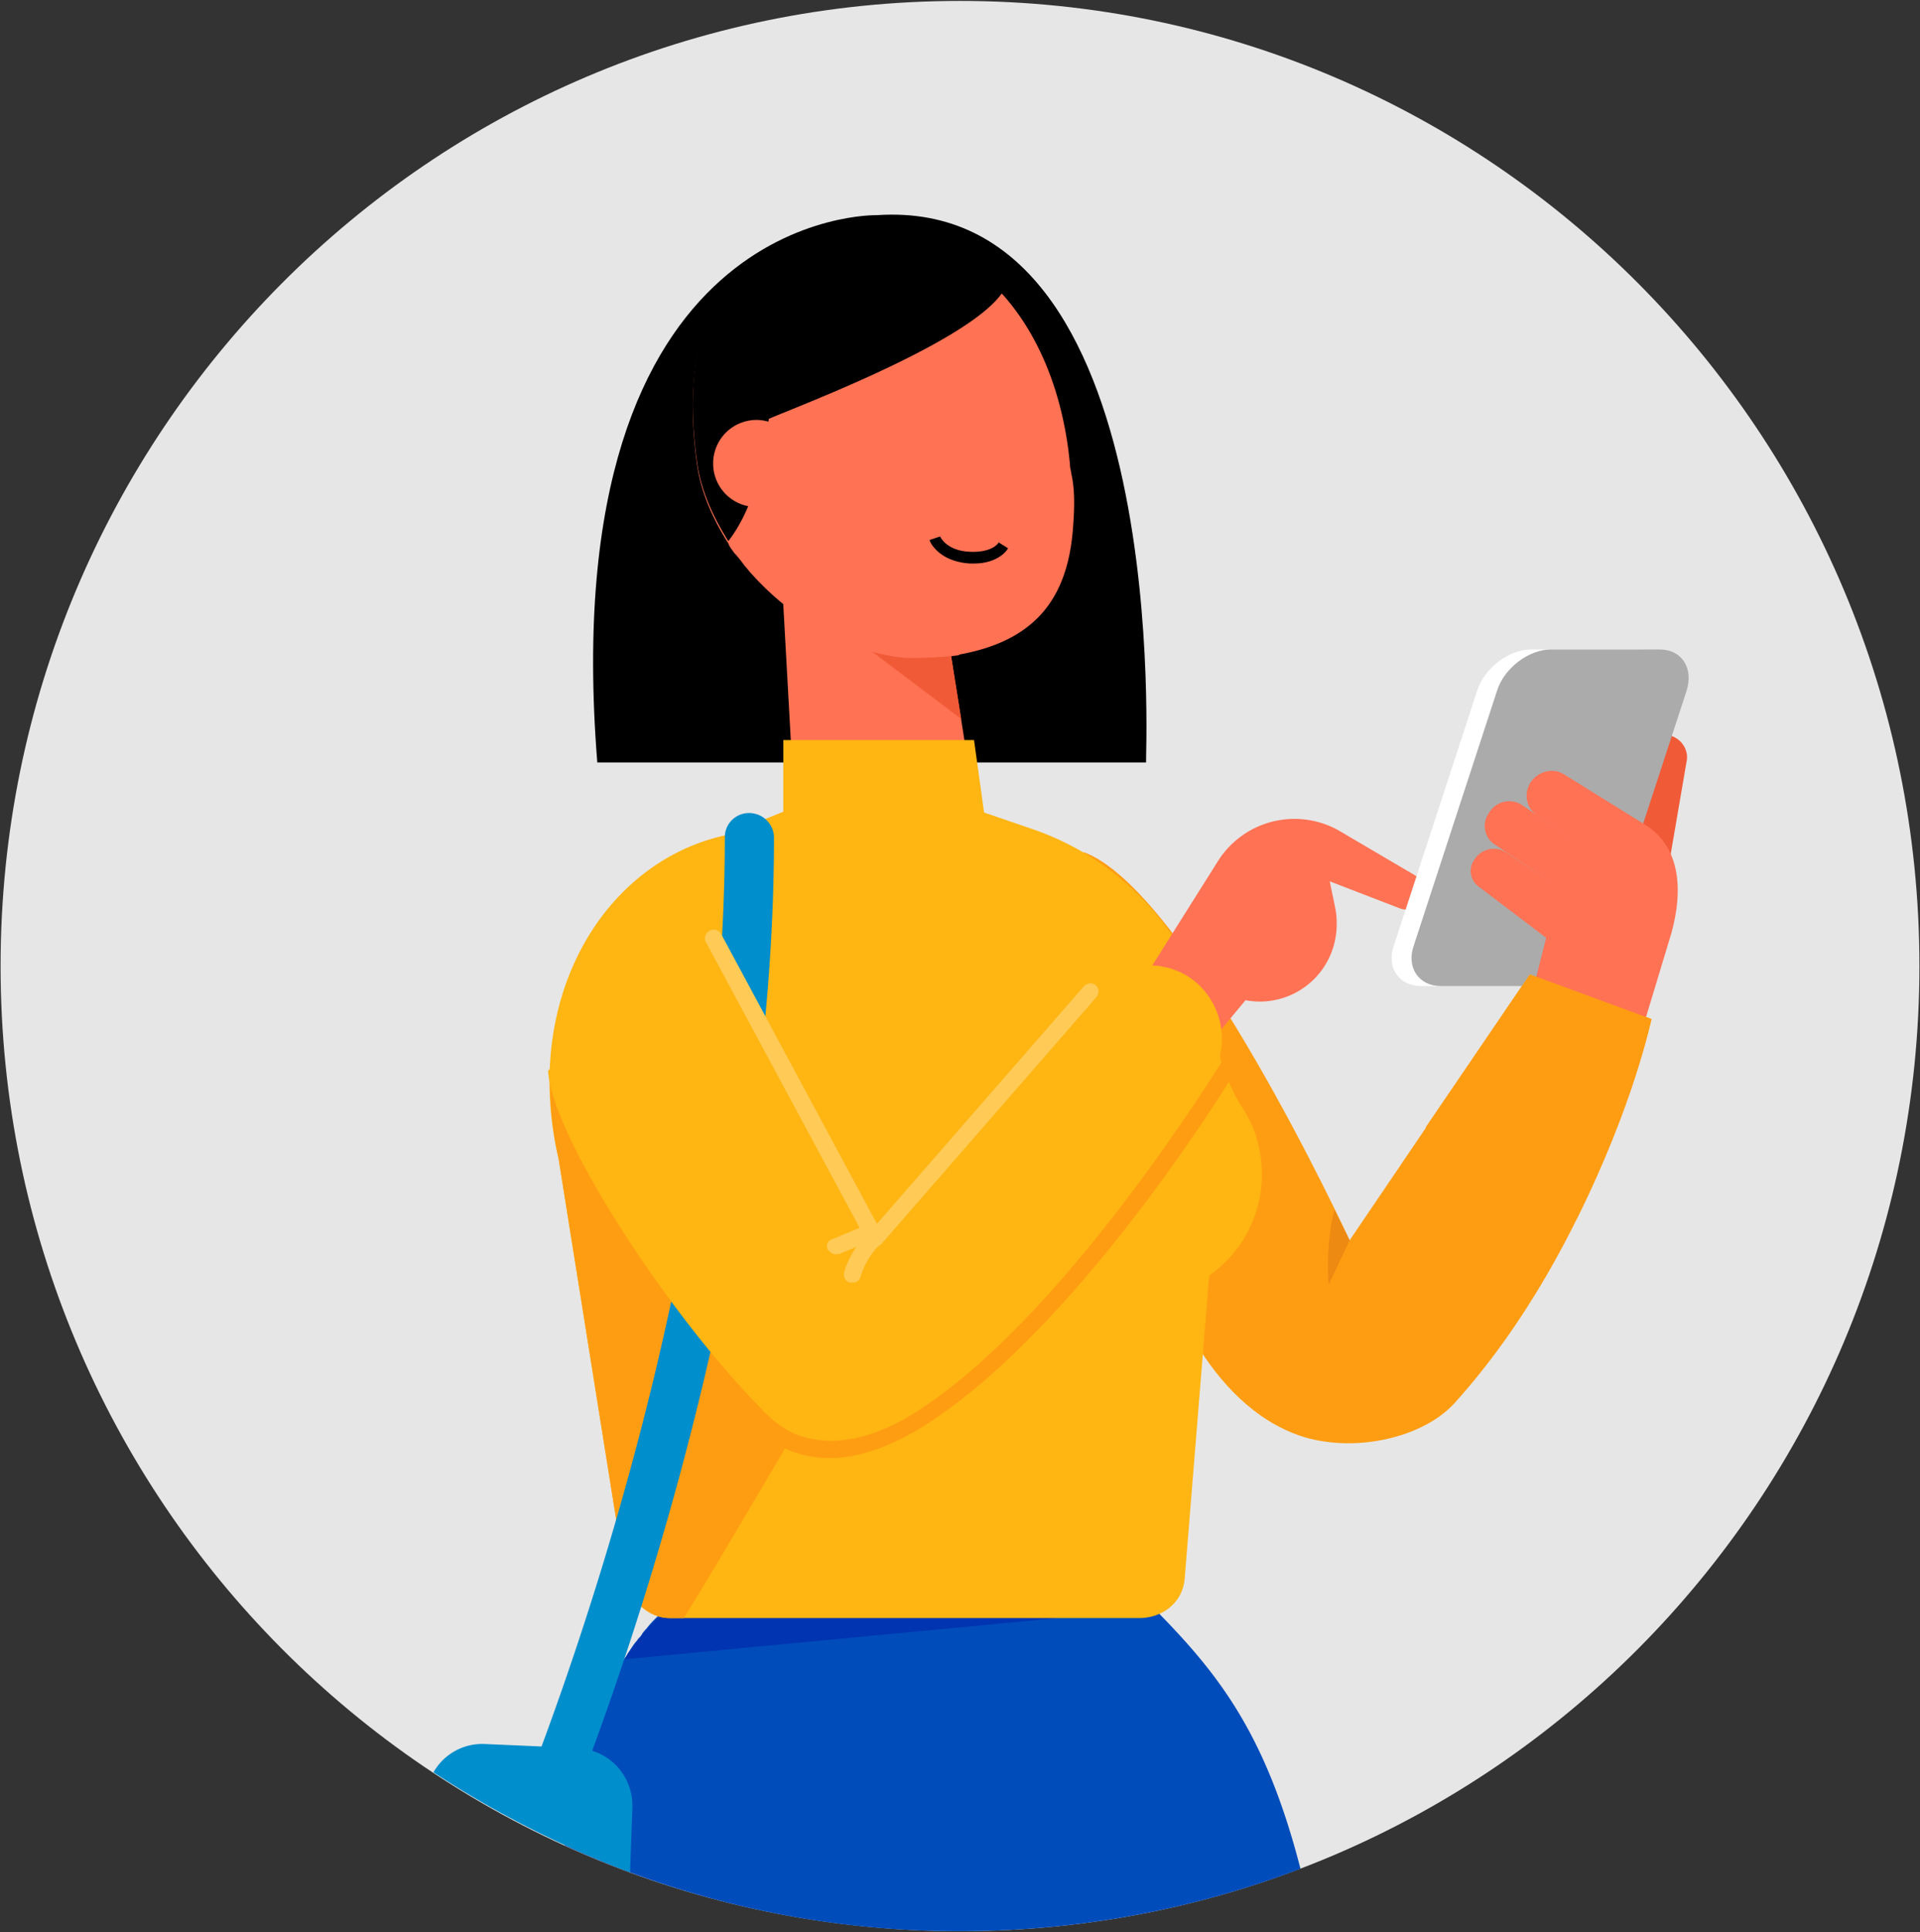 <svg xmlns="http://www.w3.org/2000/svg" width="330" height="332" fill="none"><rect width="100%" height="100%" fill="#333333" stroke="none"/><path fill="#E6E6E6" d="M165 331.84c91.07 0 164.9-74.25 164.9-165.84C329.9 74.4 256.08.16 165 .16 73.93.16.1 74.4.1 166c0 91.6 73.83 165.84 164.9 165.84Z"/><path fill="#004CBB" d="M97.03 317.08A162.2 162.2 0 0 0 165 331.84c20.71 0 40.42-3.84 58.52-10.72-5.83-22.65-13.67-32.96-24.13-43.68l-.2-.2h-85.47c-.2.2-.4.4-.8.6-.6.6-1.21 1.22-1.82 2.02-.2.2-.6.61-.8 1.01-.2.41-.6.61-.8 1.02-.6.6-1.01 1.41-1.61 2.22-.2.4-.4.81-.8 1.21a71.59 71.59 0 0 0-7.05 15.38 88.86 88.86 0 0 0-3.01 16.38Z"/><path fill="#0034B0" d="m107.28 285.12 82.86-7.88h-76.22c-2.41 2.02-4.63 4.85-6.64 7.88Z"/><path fill="#000" fill-rule="evenodd" d="M150.72 36.97s-55.7-1.42-48.06 94.04h94.32c-.2 0 5.02-97.48-46.26-94.04Z" clip-rule="evenodd"/><path fill="#FF9D12" d="M186.12 146.38c17.9 6.27 45.85 66.74 45.85 66.74l30.97-45.7 20.91 7.68s-8.85 38.43-33.98 66.14c-5.84 6.26-18.5 8.7-27.56 5.05-16.28-6.47-22.52-28.11-22.52-28.11l-13.47-49.35v-22.45h-.2Z"/><path fill="#EC8A12" d="m229.35 207.87 2.62 5.25-3.62 7.69s-.6-6.88 1-12.94Z"/><path fill="#FFB512" fill-rule="evenodd" d="M216.88 201.8c0-4.25-1.2-8.3-3.41-11.53a33.46 33.46 0 0 1-4.43-11.53 48.06 48.06 0 0 0-31.37-36.2l-8.85-3.03-33.78-.2-10.46 4.24c-20.92 4.65-35 28.11-28.56 55.62l11.46 71.8c.6 3.84 3.83 7.07 7.65 7.07h80.64c4.02 0 7.44-2.63 7.84-6.67l4.22-52.18a21.2 21.2 0 0 0 9.05-17.4Z" clip-rule="evenodd"/><path fill="#FF9D12" d="m119.35 191.89-16.09-14.36c-.2.4-.4.8-.8 1.21-1.21 1.01-2.42 1.82-3.62 2.63-.6.4-1.21.81-2.01 1.21-.2 0-.4.2-.4.2l-.2.2s0 .21-.2.21c-.41.6-.81.81-1.42.81-.2 4.85.2 9.91 1.41 15.17l11.46 71.8c.6 3.84 3.83 7.07 7.65 7.07h2.4c6.44-10.31 26.15-44.09 26.15-44.09l-24.33-42.06Z"/><path fill="#008ECC" d="M98.84 308.58c7.84-20.02 34.19-92.83 34.19-164.62a4.26 4.26 0 0 0-4.23-4.25 4.14 4.14 0 0 0-4.22 4.25c0 71.19-26.55 143.39-33.79 162.2 2.82.8 5.43 1.61 8.05 2.42Z"/><path fill="#FF7254" fill-rule="evenodd" d="m196.97 167.62 12.47-19.82a15.55 15.55 0 0 1 20.72-5.06l13.07 7.69c1.4.8 1.8 2.42 1.4 3.84a3.12 3.12 0 0 1-4.02 1.82l-12.06-4.65 1 4.85c.4 2.43.2 4.86-.6 7.08a13.2 13.2 0 0 1-14.88 8.5l-5.03 6.06-12.07-10.31Z" clip-rule="evenodd"/><path fill="#FFB512" d="M94.21 184c.6 11.33 21.32 42.88 37.4 58.85 5.24 5.26 14.29 8.5 27.36 0 19.5-12.94 38.2-43.07 48.46-56.63a12.8 12.8 0 0 0 .2-15.16c-4.42-6.27-13.47-6.88-18.9-1.62l-38.41 43.48-29.76-55.62L94.2 184Z"/><path fill="#FFCA55" d="M150.32 214.34c-.2 0-.2 0 0 0-.6 0-1-.4-1.2-.81l-27.76-51.57c-.4-.61-.2-1.62.6-2.03.6-.4 1.61-.2 2.01.6l26.75 49.76 35.6-40.85c.6-.6 1.4-.6 2-.2.61.6.61 1.41.2 2.02l-37 42.47c-.4.4-.8.6-1.2.6Z"/><path fill="#FF9D12" d="M142.68 250.54a18.66 18.66 0 0 1-12.67-4.85l2-2.23c3.03 2.83 11.67 8.3 26.35-1.42 25.74-16.98 51.69-59.86 52.09-60.26l2.41 1.41c-1 1.82-26.54 43.69-52.89 61.08-7.04 4.65-12.87 6.27-17.3 6.27Z"/><path fill="#FFCA55" d="M146.5 220.4h-.4c-.8-.2-1.21-1-1-1.82 0-.2 1-3.64 4.01-6.67.6-.6 1.41-.6 2.01 0 .6.6.6 1.41 0 2.02a13.59 13.59 0 0 0-3.21 5.46c-.2.6-.6 1.01-1.41 1.01Z"/><path fill="#FFCA55" d="M143.68 215.55c-.6 0-1-.4-1.4-.8-.4-.82 0-1.63.8-1.83l5.83-2.43c.8-.4 1.61 0 1.81.81.4.81 0 1.62-.8 1.82l-5.83 2.43c0-.2-.2 0-.4 0Z"/><path fill="#FF7254" fill-rule="evenodd" d="m136.24 133.03 30.57.81L160.37 93l-26.74-7.08 2.61 47.12Z" clip-rule="evenodd"/><path fill="#F15A37" fill-rule="evenodd" d="m162.59 107.35 2.61 16.18-22.52-16.99 19.9.8Z" clip-rule="evenodd"/><path fill="#FFB512" fill-rule="evenodd" d="m169.43 141.73-2.02-14.56h-32.78v14.56h34.8Z" clip-rule="evenodd"/><path fill="#FF7254" fill-rule="evenodd" d="M184.5 89.55c-.6 11.73-5.22 20.23-19.3 22.86-.2 0-.4.2-.6.2-1 .2-7.44.6-9.45.4-7.44-.8-14.89-4.45-21.12-9.7a48.3 48.3 0 0 1-4.63-4.46c-.6-.6-1-1.2-1.4-1.61-.6-.81-1.21-1.62-1.81-2.23-.4-.6-.8-1.01-1-1.62-2.82-4.45-4.83-9.1-5.44-13.95-1.4-10.52-.6-18.81 2.21-25.08 1.81-4.04 4.23-7.08 7.64-9.3a27.14 27.14 0 0 1 6.44-3.04 15 15 0 0 1 3.22-.8c1-.2 2-.41 3.22-.61H143.08c1-.2 2.21-.2 3.42-.4 1.4-.2 2.61-.2 4.02-.2 1 0 2.01 0 2.82.2h.8c.4 0 .6.2.8.2 1.01.2 1.81.4 2.62.6.2 0 .2.2.4.2.8.2 1.61.4 2.21.81.6.2 1.21.4 1.81.81.6.4 1.41.6 2.01 1.01.6.4 1.21.61 1.81 1.01a27.46 27.46 0 0 1 4.63 3.85l1.2 1.21.81.81c6.64 7.48 10.46 18 11.46 29.12 0 .61.2 1.01.2 1.42.6 2.43.6 5.46.4 8.3Z" clip-rule="evenodd"/><path fill="#000" fill-rule="evenodd" d="M142.68 40.2c-1 1.82-9.05 8.7-9.46 16.18-.6 11.94-1 27.5-8.04 36.6-2.81-4.44-4.83-9.1-5.43-13.95-1.4-10.51-.6-18.8 2.21-25.07 1.81-4.05 4.23-7.08 7.64-9.3a27.14 27.14 0 0 1 6.44-3.04 15 15 0 0 1 3.22-.81c1.2-.2 2.21-.4 3.42-.6Z" clip-rule="evenodd"/><path fill="#FF7254" d="M130 87.12a7.46 7.46 0 0 0 7.45-7.48 7.46 7.46 0 0 0-7.44-7.48 7.46 7.46 0 0 0-7.44 7.48 7.46 7.46 0 0 0 7.44 7.48Z"/><path fill="#000" fill-rule="evenodd" d="M146.7 39.8c1.4 0 2.81-.2 4.22-.2 1.2 0 2.42 0 3.42.2.2 0 .6 0 .8.2.81.2 1.82.2 2.62.4h.4a29.11 29.11 0 0 1 14.48 9.3c-5.23 9.31-40.82 22.05-40.82 22.46l-3.22-26.9c5.03-4.05 11.87-4.85 14.28-5.26h.4c1.2 0 2.21 0 3.42-.2Z" clip-rule="evenodd"/><path fill="#000" d="M167.41 96.83h-.8c-5.43-.4-6.84-3.84-6.84-4.04l1.81-.61s1 2.43 5.03 2.63c3.82.2 5.02-1.42 5.02-1.62l1.61 1.01c0 .2-1.6 2.63-5.83 2.63Z"/><path fill="#008ECC" d="M100.24 300.5c-.4 0-.8-.2-1.2-.2h-1.41l-14.28-.62a9.64 9.64 0 0 0-8.85 4.86 171.5 171.5 0 0 0 33.79 17.19l.4-11.12a9.85 9.85 0 0 0-8.45-10.12Z"/><path fill="#F15A37" fill-rule="evenodd" d="m286.87 148.4 3.02-17.6c.4-2.01-1.01-4.04-3.02-4.44a4.67 4.67 0 0 0-5.23 3.24l-3.22 10.92 8.45 7.88Z" clip-rule="evenodd"/><path fill="#fff" d="M244.23 169.44h18.7c3.83 0 8.05-3.24 9.26-7.08l14.28-43.69c1.2-3.84-.8-7.07-4.63-7.07h-18.7c-3.82 0-8.05 3.23-9.25 7.07l-14.28 43.69c-1.4 3.84.8 7.08 4.62 7.08Z"/><path fill="#ABABAB" d="M247.65 169.44h18.7c3.83 0 8.05-3.24 9.26-7.08l14.28-43.69c1.2-3.84-.8-7.07-4.63-7.07h-18.7c-3.82 0-8.05 3.23-9.25 7.07l-14.28 43.69c-1.4 3.84.8 7.08 4.62 7.08Z"/><path fill="#FF7254" fill-rule="evenodd" d="m282.44 176.31 4.83-15.97c2.82-10.32-.2-16.18-4.82-18.81l-13.68-8.5c-2.01-1.21-4.63-.4-5.83 1.62-1 1.82-.6 4.05 1 5.26l6.24 4.25-8.65-5.87a4.04 4.04 0 0 0-5.63 1.42 3.82 3.82 0 0 0 .8 5.26l9.66 6.47-7.65-5.06a3.9 3.9 0 0 0-5.22 1.22 3.34 3.34 0 0 0 .8 4.85l11.46 8.7-2.61 10.31 19.3 4.85Z" clip-rule="evenodd"/><path fill="#FF9D12" d="m245.04 193.7 17.9-26.28 20.91 7.68s-3.02 14.77-12.87 34.38c-8.65-5.26-17.1-10.51-25.94-15.77Z"/></svg>
